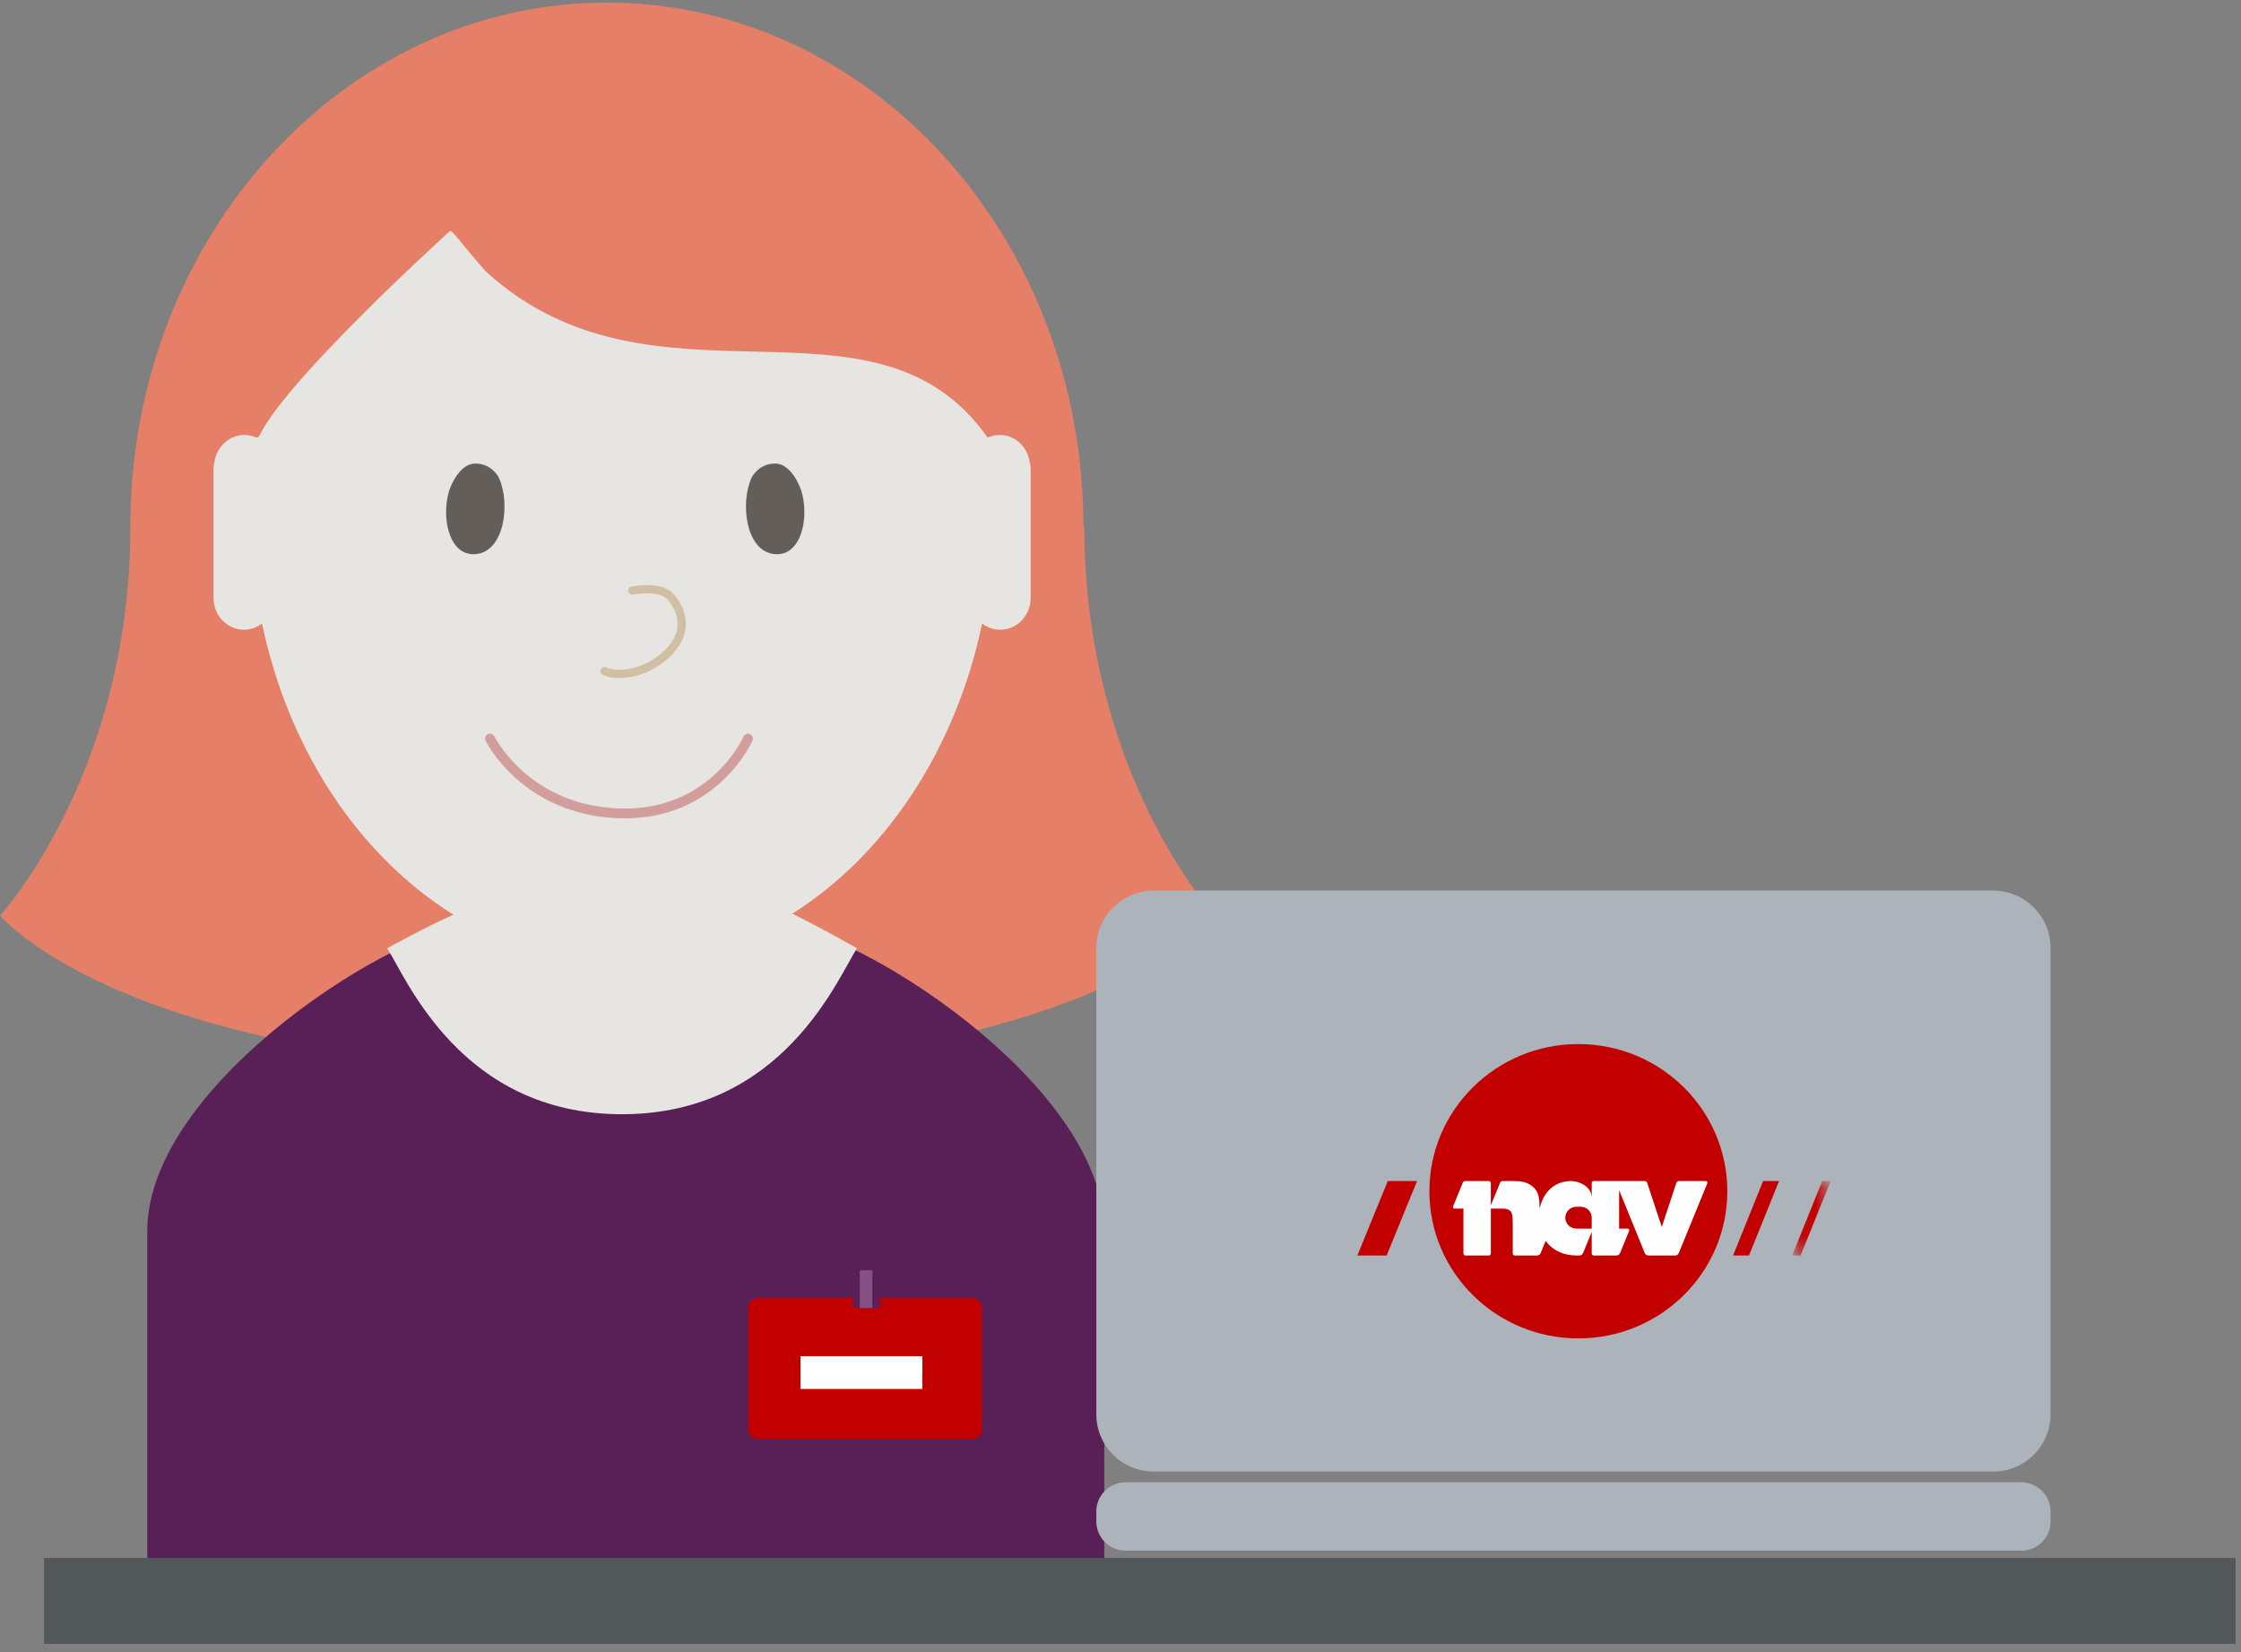 <?xml version="1.0" encoding="UTF-8"?>
<svg width="137px" height="101px" viewBox="0 0 137 101" version="1.1" xmlns="http://www.w3.org/2000/svg" xmlns:xlink="http://www.w3.org/1999/xlink">
    <rect x="0" y="0" width="137" height="101" fill="#808080" stroke="none"/>
    <!-- Generator: Sketch 47.1 (45422) - http://www.bohemiancoding.com/sketch -->
    <title>Aktivitetsplikten</title>
    <desc>Created with Sketch.</desc>
    <defs>
        <polygon id="path-1" points="2.416 4.624 2.416 0.073 0.061 0.073 0.061 4.624 2.416 4.624"></polygon>
        <rect id="path-3" x="48.936" y="82.915" width="7.447" height="1.064"></rect>
    </defs>
    <g id="Landingssiden" stroke="none" stroke-width="1" fill="none" fill-rule="evenodd">
        <g id="Illustrasjoner-til-landingssiden" transform="translate(-100, -697)">
            <g id="Aktivitetsplikten" transform="translate(100, 697)">
                <g id="Group-6">
                    <g id="Group-7">
                        <path d="M66.29,32.205 L66.233,32.205 C66.233,14.507 53.19,0.16 37.101,0.16 C21.011,0.16 7.969,14.507 7.969,32.205 C7.969,32.211 7.97,32.216 7.97,32.222 C7.964,47.335 0,55.976 0,55.976 C0,55.976 7.865,65.418 37.101,65.418 L37.131,65.417 C37.14,65.417 37.149,65.418 37.158,65.418 C66.396,65.418 74.259,55.976 74.259,55.976 C74.259,55.976 66.29,47.329 66.29,32.205" id="Fill-2" fill="#E57F68"></path>
                        <path d="M47.087,56.417 L38.254,56.417 L29.422,56.417 C24.66,56.417 9.001,66.178 9.001,75.265 L9.001,99.172 L67.508,99.172 L67.508,75.265 C67.508,66.178 51.848,56.417 47.087,56.417" id="Fill-3" fill="#591F57"></path>
                        <path d="M62.942,28.205 C62.792,27.289 62.031,26.591 61.112,26.591 C60.874,26.591 60.648,26.641 60.439,26.726 C60.413,26.729 60.387,26.731 60.361,26.734 C53.453,16.916 39.984,25.973 29.704,16.599 C28.387,15.133 27.699,14.112 27.52,14.112 C27.52,14.112 17.549,23.133 15.888,26.591 C15.888,26.591 15.772,26.837 15.621,26.726 C15.412,26.641 15.187,26.591 14.95,26.591 C14.028,26.591 13.268,27.289 13.116,28.205 C13.078,28.361 13.052,28.52 13.052,28.688 L13.052,36.552 C13.052,37.628 13.887,38.5 14.919,38.5 C15.331,38.5 15.709,38.355 16.019,38.119 C17.65,45.9 21.986,52.346 27.723,55.921 C26.127,56.616 23.668,57.975 23.668,57.975 C24.838,59.77 28.164,68.119 38.024,68.119 C47.884,68.119 51.22,59.771 52.391,57.975 C52.391,57.975 50.245,56.746 48.435,55.86 C54.123,52.272 58.419,45.855 60.04,38.119 C60.349,38.355 60.727,38.5 61.141,38.5 C62.171,38.5 63.008,37.628 63.008,36.552 L63.008,28.688 C63.008,28.52 62.98,28.361 62.942,28.205" id="Fill-4" fill="#E7E5E2"></path>
                        <g id="Smil-dame" transform="translate(27.219, 27.668)">
                            <path d="M1.846,6.21 C0.205,6.334 -0.255,3.915 0.24,2.335 C0.333,2.035 0.876,0.672 1.838,0.672 C2.798,0.672 3.223,1.417 3.282,1.545 C3.988,3.086 3.641,6.074 1.846,6.21" id="Fill-41" fill="#635E59"></path>
                            <path d="M20.161,6.21 C21.802,6.334 22.262,3.915 21.767,2.335 C21.674,2.035 21.131,0.672 20.169,0.672 C19.209,0.672 18.785,1.417 18.726,1.545 C18.019,3.086 18.366,6.074 20.161,6.21" id="Fill-43" fill="#635E59"></path>
                            <path d="M11.438,8.431 C12.418,8.28 13.375,8.316 13.824,8.867 C14.918,10.213 14.604,11.765 12.761,12.912 C11.84,13.485 10.536,13.719 9.736,13.365" id="Stroke-45" stroke="#D1BFA3" stroke-width="0.506" stroke-linecap="round"></path>
                            <path d="M18.508,17.487 C18.508,17.487 16.435,22.235 10.666,22.058 C4.898,21.881 2.735,17.487 2.735,17.487" id="Stroke-47" stroke="#D19E9C" stroke-width="0.6" stroke-linecap="round"></path>
                        </g>
                        <g id="Navkort" transform="translate(45.745, 77.66)">
                            <path d="M0.576,10.302 C0.258,10.302 0,10.045 0,9.726 L0,2.279 C0,1.961 0.258,1.704 0.576,1.704 L13.709,1.704 C14.027,1.704 14.284,1.961 14.284,2.279 L14.284,9.726 C14.284,10.045 14.027,10.302 13.709,10.302 L0.576,10.302 Z" id="Fill-563" fill="#C30000"></path>
                            <path d="M7.974,2.284 L6.494,2.284 C6.437,2.284 6.391,2.238 6.391,2.181 L6.391,1.807 C6.391,1.751 6.437,1.704 6.494,1.704 L7.974,1.704 C8.032,1.704 8.078,1.751 8.078,1.807 L8.078,2.181 C8.078,2.238 8.032,2.284 7.974,2.284" id="Fill-564" fill="#5A1F57"></path>
                            <polygon id="Fill-565" fill="#835184" points="6.817 2.307 7.588 2.307 7.588 2.84217094e-14 6.817 2.84217094e-14"></polygon>
                        </g>
                    </g>
                </g>
                <polygon id="Fill-36" stroke="#525759" fill="#525759" stroke-linecap="round" points="3.191 100 136.17 100 136.17 95.745 3.191 95.745"></polygon>
                <g id="Group-11" transform="translate(67.021, 54.255)" fill="#ACB3BB">
                    <path d="M54.83,35.711 L3.507,35.711 C1.57,35.711 0,34.142 0,32.208 L0,3.696 C0,1.761 1.57,0.192 3.507,0.192 L54.83,0.192 C56.766,0.192 58.337,1.761 58.337,3.696 L58.337,32.208 C58.337,34.142 56.766,35.711 54.83,35.711" id="Fill-47"></path>
                    <path d="M56.55,40.545 L1.787,40.545 C0.8,40.545 0,39.745 0,38.759 L0,38.152 C0,37.166 0.8,36.367 1.787,36.367 L56.55,36.367 C57.537,36.367 58.337,37.166 58.337,38.152 L58.337,38.759 C58.337,39.745 57.537,40.545 56.55,40.545" id="Fill-59"></path>
                </g>
                <g id="NAV-logo-/-rød" transform="translate(82.979, 63.83)">
                    <g id="Page-1-Copy">
                        <path d="M13.509,17.994 C8.481,17.994 4.404,13.966 4.404,8.998 C4.404,4.029 8.481,0 13.509,0 C18.539,0 22.617,4.029 22.617,8.998 C22.617,13.966 18.539,17.994 13.509,17.994 Z" id="Fill-1" fill="#C30000"></path>
                        <polygon id="Fill-3" fill="#C30000" points="0 12.926 1.861 8.375 3.65 8.375 1.791 12.926"></polygon>
                        <polygon id="Fill-5" fill="#C30000" points="22.968 12.926 24.805 8.375 25.78 8.375 23.943 12.926"></polygon>
                        <g id="Group-9" transform="translate(26.52, 8.302)">
                            <mask id="mask-2" fill="white">
                                <use xlink:href="#path-1"></use>
                            </mask>
                            <g id="Clip-8"></g>
                            <polygon id="Fill-7" fill="#C30000" mask="url(#mask-2)" points="0.061 4.624 1.898 0.073 2.416 0.073 0.578 4.624"></polygon>
                        </g>
                        <path d="M21.277,8.375 L19.658,8.375 C19.658,8.375 19.546,8.375 19.507,8.472 L18.611,11.182 L17.716,8.472 C17.676,8.375 17.564,8.375 17.564,8.375 L14.452,8.375 C14.384,8.375 14.328,8.43 14.328,8.497 L14.328,9.417 C14.328,8.687 13.542,8.375 13.081,8.375 C12.05,8.375 11.36,9.046 11.146,10.065 C11.134,9.389 11.077,9.146 10.893,8.898 C10.808,8.777 10.685,8.674 10.552,8.59 C10.277,8.431 10.031,8.375 9.501,8.375 L8.879,8.375 C8.879,8.375 8.766,8.375 8.727,8.472 L8.161,9.858 L8.161,8.497 C8.161,8.43 8.105,8.375 8.037,8.375 L6.598,8.375 C6.598,8.375 6.486,8.375 6.446,8.472 L5.858,9.913 C5.858,9.913 5.799,10.057 5.933,10.057 L6.486,10.057 L6.486,12.804 C6.486,12.872 6.541,12.926 6.61,12.926 L8.037,12.926 C8.105,12.926 8.161,12.872 8.161,12.804 L8.161,10.057 L8.717,10.057 C9.036,10.057 9.104,10.066 9.228,10.123 C9.303,10.151 9.37,10.208 9.407,10.273 C9.482,10.413 9.501,10.581 9.501,11.076 L9.501,12.804 C9.501,12.872 9.556,12.926 9.625,12.926 L10.993,12.926 C10.993,12.926 11.147,12.926 11.208,12.775 L11.512,12.035 C11.915,12.593 12.578,12.926 13.403,12.926 L13.583,12.926 C13.583,12.926 13.738,12.926 13.8,12.775 L14.328,11.483 L14.328,12.804 C14.328,12.872 14.384,12.926 14.452,12.926 L15.848,12.926 C15.848,12.926 16.002,12.926 16.064,12.775 C16.064,12.775 16.622,11.405 16.624,11.395 L16.625,11.395 C16.647,11.281 16.501,11.281 16.501,11.281 L16.003,11.281 L16.003,8.93 L17.571,12.775 C17.632,12.926 17.786,12.926 17.786,12.926 L19.436,12.926 C19.436,12.926 19.591,12.926 19.652,12.775 L21.391,8.522 C21.451,8.375 21.277,8.375 21.277,8.375 L21.277,8.375 Z M14.328,11.281 L13.39,11.281 C13.017,11.281 12.713,10.982 12.713,10.613 C12.713,10.244 13.017,9.944 13.39,9.944 L13.652,9.944 C14.025,9.944 14.328,10.244 14.328,10.613 L14.328,11.281 Z" id="Fill-10" fill="#FEFEFE"></path>
                    </g>
                </g>
                <g id="Rectangle-7">
                    <use fill="#FFFFFF" fill-rule="evenodd" xlink:href="#path-3"></use>
                    <rect stroke="#FFFFFF" stroke-width="1" x="49.436" y="83.415" width="6.447" height="1"></rect>
                </g>
            </g>
        </g>
    </g>
</svg>
